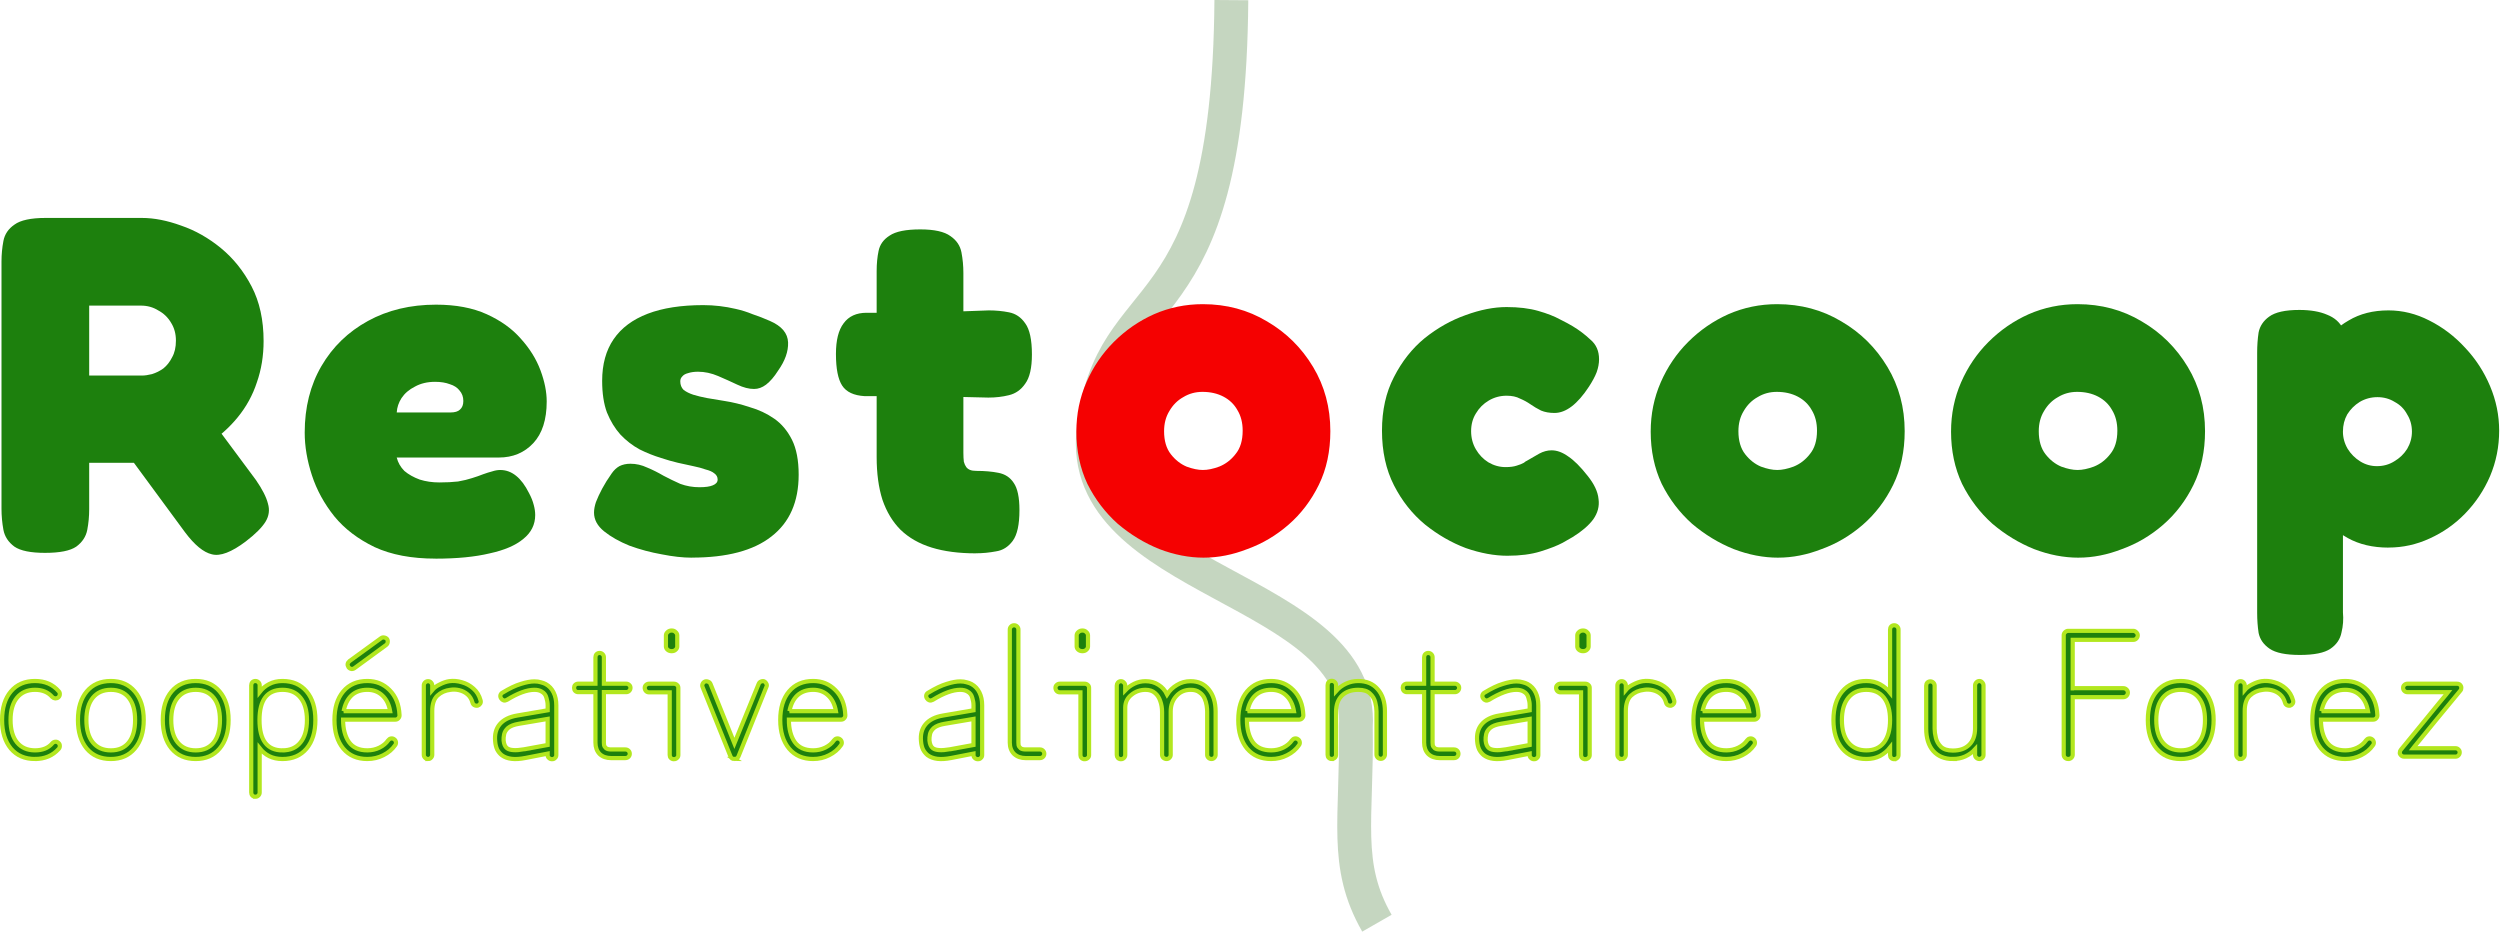 <?xml version="1.0" encoding="UTF-8" standalone="no"?>
<!-- Created with Inkscape (http://www.inkscape.org/) -->

<svg
   width="209.017mm"
   height="77.89mm"
   viewBox="0 0 209.017 77.89"
   version="1.1"
   id="svg5"
   inkscape:version="1.1.2 (0a00cf5339, 2022-02-04)"
   sodipodi:docname="dessin-2.svg"
   xmlns:inkscape="http://www.inkscape.org/namespaces/inkscape"
   xmlns:sodipodi="http://sodipodi.sourceforge.net/DTD/sodipodi-0.dtd"
   xmlns:xlink="http://www.w3.org/1999/xlink"
   xmlns="http://www.w3.org/2000/svg"
   xmlns:svg="http://www.w3.org/2000/svg">
  <sodipodi:namedview
     id="namedview7"
     pagecolor="#ffffff"
     bordercolor="#666666"
     borderopacity="1.0"
     inkscape:pageshadow="2"
     inkscape:pageopacity="0.0"
     inkscape:pagecheckerboard="0"
     inkscape:document-units="mm"
     showgrid="false"
     inkscape:lockguides="false"
     inkscape:zoom="0.35355339"
     inkscape:cx="-176.77669"
     inkscape:cy="287.08535"
     inkscape:window-width="1920"
     inkscape:window-height="1016"
     inkscape:window-x="0"
     inkscape:window-y="27"
     inkscape:window-maximized="1"
     inkscape:current-layer="g28962"
     inkscape:snap-bbox="true"
     inkscape:snap-global="true"
     width="209mm"
     fit-margin-top="0"
     fit-margin-left="0"
     fit-margin-right="0"
     fit-margin-bottom="0" />
  <defs
     id="defs2">
    <linearGradient
       inkscape:collect="always"
       id="linearGradient16717">
      <stop
         style="stop-color:#b2e71e;stop-opacity:1;"
         offset="0"
         id="stop16713" />
      <stop
         style="stop-color:#b2e71e;stop-opacity:0;"
         offset="1"
         id="stop16715" />
    </linearGradient>
    <linearGradient
       inkscape:collect="always"
       id="linearGradient15539">
      <stop
         style="stop-color:#000000;stop-opacity:1;"
         offset="0"
         id="stop15535" />
      <stop
         style="stop-color:#000000;stop-opacity:0;"
         offset="1"
         id="stop15537" />
    </linearGradient>
    <rect
       x="68.79"
       y="349.002"
       width="292.121"
       height="89.123"
       id="rect1750" />
    <linearGradient
       inkscape:collect="always"
       xlink:href="#linearGradient15539"
       id="linearGradient15541"
       x1="18.3"
       y1="98.663"
       x2="65.004"
       y2="98.663"
       gradientUnits="userSpaceOnUse" />
    <radialGradient
       inkscape:collect="always"
       xlink:href="#linearGradient16717"
       id="radialGradient16719"
       cx="41.652"
       cy="98.663"
       fx="41.652"
       fy="98.663"
       r="23.484"
       gradientTransform="matrix(1,0,0,0.077,0,91.037)"
       gradientUnits="userSpaceOnUse" />
  </defs>
  <g
     inkscape:label="Calque 1"
     inkscape:groupmode="layer"
     id="layer1"
     transform="translate(-1.383,-80.672)">
    <g
       id="g28962">
      <path
         style="opacity:0.5;fill:none;stroke:#195d04;stroke-width:2.83;stroke-linecap:butt;stroke-linejoin:miter;stroke-miterlimit:4;stroke-dasharray:none;stroke-opacity:0.502"
         d="m 104.332,80.682 c -0.203,28.44 -10.089,22.962 -11.527,35.953 -1.427,12.892 22.673,13.018 21.934,24.817 0.122,7.716 -1.039,11.515 1.764,16.406"
         id="path45278"
         sodipodi:nodetypes="cscc" />
      <g
         aria-label="Restocoop"
         transform="matrix(1.325,0,0,1.325,-91.04,-373.109)"
         id="text1748"
         style="font-weight:bold;font-size:30.236px;line-height:1.25;-inkscape-font-specification:'sans-serif Bold';letter-spacing:2.08px;word-spacing:0px;white-space:pre;shape-inside:url(#rect1750)">
        <path
           d="m 72.599,377.362 q -1.361,0 -1.935,-0.393 -0.574,-0.423 -0.695,-1.058 -0.121,-0.665 -0.121,-1.33 v -15.602 q 0,-0.665 0.121,-1.3 0.121,-0.635 0.695,-1.028 0.574,-0.423 1.965,-0.423 h 6.077 q 1.149,0 2.479,0.484 1.33,0.454 2.51,1.421 1.179,0.968 1.935,2.419 0.756,1.451 0.756,3.447 0,1.391 -0.423,2.6 -0.393,1.209 -1.209,2.207 -0.786,0.968 -1.935,1.723 -1.119,0.726 -2.57,1.149 h -4.868 v 2.933 q 0,0.665 -0.121,1.3 -0.121,0.635 -0.695,1.058 -0.574,0.393 -1.965,0.393 z m 12.669,-0.726 q -1.361,1.028 -2.147,0.816 -0.786,-0.181 -1.693,-1.391 l -5.563,-7.559 6.289,-0.786 3.749,5.049 q 0.605,0.877 0.756,1.482 0.181,0.605 -0.151,1.149 -0.333,0.544 -1.24,1.24 z m -9.887,-10.462 h 3.326 q 0.272,0 0.635,-0.091 0.393,-0.121 0.726,-0.363 0.333,-0.272 0.544,-0.695 0.242,-0.423 0.242,-1.058 0,-0.635 -0.302,-1.119 -0.302,-0.514 -0.816,-0.786 -0.484,-0.302 -1.089,-0.302 h -3.266 z"
           style="font-family:Fredoka;-inkscape-font-specification:'Fredoka Bold';fill:#1d800d"
           id="path29304" />
        <path
           d="m 97.235,377.725 q -2.268,0 -3.84,-0.726 -1.572,-0.756 -2.54,-1.935 -0.968,-1.209 -1.421,-2.6 -0.454,-1.391 -0.454,-2.691 0,-2.389 1.058,-4.203 1.058,-1.814 2.933,-2.842 1.875,-1.028 4.294,-1.028 1.875,0 3.205,0.605 1.33,0.605 2.147,1.542 0.847,0.937 1.24,1.996 0.393,1.058 0.393,1.965 0,1.723 -0.847,2.631 -0.847,0.907 -2.177,0.907 h -6.44 q 0.121,0.484 0.484,0.847 0.393,0.333 0.968,0.544 0.574,0.181 1.24,0.181 0.665,0 1.179,-0.06 0.514,-0.091 0.877,-0.212 0.393,-0.121 0.695,-0.242 0.333,-0.121 0.574,-0.181 0.272,-0.091 0.514,-0.091 0.544,0 0.998,0.363 0.454,0.363 0.816,1.089 0.212,0.393 0.302,0.756 0.091,0.333 0.091,0.635 0,0.907 -0.756,1.512 -0.726,0.605 -2.117,0.907 -1.391,0.333 -3.417,0.333 z m -2.449,-9.222 h 3.386 q 0.423,0 0.605,-0.181 0.212,-0.181 0.212,-0.544 0,-0.393 -0.242,-0.665 -0.212,-0.272 -0.605,-0.393 -0.393,-0.151 -0.937,-0.151 -0.726,0 -1.27,0.302 -0.544,0.272 -0.847,0.726 -0.272,0.423 -0.302,0.907 z"
           style="font-family:Fredoka;-inkscape-font-specification:'Fredoka Bold';fill:#1d800d"
           id="path29306" />
        <path
           d="m 113.405,377.665 q -0.847,0 -1.905,-0.212 -1.028,-0.181 -2.026,-0.544 -0.968,-0.393 -1.603,-0.907 -0.635,-0.514 -0.635,-1.179 0,-0.302 0.121,-0.665 0.151,-0.393 0.393,-0.847 0.242,-0.454 0.605,-0.968 0.212,-0.302 0.484,-0.454 0.302,-0.151 0.695,-0.151 0.544,0 1.058,0.242 0.514,0.212 1.028,0.514 0.514,0.272 1.058,0.514 0.574,0.212 1.209,0.212 0.574,0 0.847,-0.121 0.302,-0.121 0.302,-0.363 0,-0.242 -0.212,-0.393 -0.181,-0.151 -0.544,-0.242 -0.333,-0.121 -0.786,-0.212 -0.454,-0.091 -0.968,-0.212 -0.514,-0.121 -1.058,-0.302 -0.695,-0.212 -1.361,-0.544 -0.665,-0.363 -1.209,-0.937 -0.514,-0.574 -0.847,-1.391 -0.302,-0.816 -0.302,-1.996 0,-1.572 0.726,-2.631 0.726,-1.058 2.147,-1.603 1.421,-0.544 3.507,-0.544 0.514,0 1.028,0.06 0.514,0.06 1.028,0.181 0.544,0.121 1.058,0.333 0.544,0.181 1.089,0.423 1.119,0.484 1.149,1.361 0.03,0.847 -0.635,1.784 -0.363,0.574 -0.756,0.877 -0.363,0.272 -0.756,0.272 -0.484,0 -1.058,-0.272 -0.574,-0.272 -1.209,-0.544 -0.635,-0.272 -1.27,-0.272 -0.363,0 -0.635,0.091 -0.242,0.06 -0.363,0.212 -0.121,0.121 -0.121,0.302 0,0.333 0.212,0.544 0.242,0.181 0.605,0.302 0.393,0.121 0.877,0.212 0.514,0.091 1.089,0.181 0.786,0.121 1.603,0.393 0.847,0.242 1.542,0.726 0.695,0.484 1.119,1.33 0.423,0.847 0.423,2.207 0,2.57 -1.723,3.9 -1.693,1.33 -5.019,1.33 z"
           style="font-family:Fredoka;-inkscape-font-specification:'Fredoka Bold';fill:#1d800d"
           id="path29308" />
        <path
           d="m 131.329,377.392 q -1.603,0 -2.782,-0.363 -1.179,-0.363 -1.965,-1.119 -0.756,-0.756 -1.149,-1.905 -0.363,-1.149 -0.363,-2.691 v -11.732 q 0,-0.695 0.121,-1.27 0.121,-0.605 0.695,-0.968 0.574,-0.393 1.935,-0.393 1.33,0 1.905,0.423 0.574,0.393 0.695,1.028 0.121,0.635 0.121,1.3 v 11.339 q 0,0.333 0.03,0.574 0.06,0.212 0.151,0.333 0.091,0.121 0.242,0.181 0.151,0.06 0.393,0.06 0.786,0 1.391,0.121 0.635,0.121 0.968,0.635 0.363,0.514 0.363,1.723 0,1.361 -0.423,1.935 -0.423,0.574 -1.058,0.665 -0.635,0.121 -1.27,0.121 z m -6.894,-15.179 h 3.538 l 4.173,-0.151 q 0.665,0 1.27,0.121 0.635,0.121 1.028,0.695 0.423,0.574 0.423,1.965 0,1.27 -0.423,1.844 -0.393,0.574 -1.028,0.726 -0.605,0.151 -1.3,0.151 l -3.84,-0.091 h -3.961 q -1.028,-0.06 -1.421,-0.665 -0.393,-0.605 -0.393,-1.996 0,-1.3 0.484,-1.935 0.484,-0.665 1.451,-0.665 z"
           style="font-family:Fredoka;-inkscape-font-specification:'Fredoka Bold';fill:#1d800d"
           id="path29310" />
        <path
           d="m 145.715,377.665 q -1.391,0 -2.812,-0.544 -1.421,-0.574 -2.631,-1.603 -1.179,-1.058 -1.905,-2.51 -0.695,-1.482 -0.695,-3.296 0,-1.663 0.635,-3.114 0.635,-1.451 1.723,-2.54 1.119,-1.119 2.54,-1.754 1.451,-0.635 3.084,-0.635 2.237,0 4.052,1.089 1.814,1.058 2.903,2.872 1.089,1.814 1.089,4.052 0,1.905 -0.726,3.386 -0.726,1.482 -1.905,2.51 -1.179,1.028 -2.6,1.542 -1.391,0.544 -2.751,0.544 z m -0.06,-5.533 q 0.454,0 1.028,-0.212 0.605,-0.242 1.028,-0.786 0.454,-0.544 0.454,-1.482 0,-0.756 -0.333,-1.3 -0.302,-0.544 -0.877,-0.847 -0.574,-0.302 -1.33,-0.302 -0.665,0 -1.209,0.333 -0.544,0.302 -0.877,0.877 -0.333,0.544 -0.333,1.27 0,0.907 0.423,1.451 0.423,0.544 0.998,0.786 0.574,0.212 1.028,0.212 z"
           style="font-family:Fredoka;-inkscape-font-specification:'Fredoka Bold';fill:#f50101"
           id="path29312" />
        <path
           d="m 164.878,377.544 q -1.24,0 -2.631,-0.484 -1.361,-0.514 -2.57,-1.482 -1.209,-0.998 -1.965,-2.479 -0.756,-1.482 -0.756,-3.447 0,-1.935 0.756,-3.386 0.756,-1.482 1.935,-2.449 1.209,-0.968 2.57,-1.451 1.391,-0.514 2.6,-0.514 1.149,0 1.996,0.242 0.847,0.242 1.391,0.544 0.544,0.272 0.786,0.423 0.605,0.363 1.119,0.847 0.544,0.454 0.544,1.24 0,0.393 -0.151,0.816 -0.151,0.393 -0.484,0.907 -1.089,1.663 -2.177,1.663 -0.484,0 -0.847,-0.151 -0.363,-0.181 -0.665,-0.393 -0.302,-0.212 -0.665,-0.363 -0.333,-0.181 -0.847,-0.181 -0.605,0 -1.119,0.302 -0.514,0.302 -0.816,0.816 -0.302,0.484 -0.302,1.119 0,0.635 0.302,1.149 0.302,0.514 0.786,0.816 0.514,0.302 1.089,0.302 0.423,0 0.695,-0.091 0.302,-0.091 0.454,-0.181 0.151,-0.121 0.181,-0.121 0.423,-0.242 0.786,-0.454 0.393,-0.212 0.786,-0.212 0.514,0 1.058,0.393 0.544,0.363 1.209,1.209 0.635,0.786 0.695,1.482 0.091,0.665 -0.333,1.27 -0.423,0.574 -1.3,1.119 -0.091,0.06 -0.635,0.363 -0.514,0.272 -1.391,0.544 -0.877,0.272 -2.086,0.272 z"
           style="font-family:Fredoka;-inkscape-font-specification:'Fredoka Bold';fill:#1d800d"
           id="path29314" />
        <path
           d="m 181.955,377.665 q -1.391,0 -2.812,-0.544 -1.421,-0.574 -2.631,-1.603 -1.179,-1.058 -1.905,-2.51 -0.695,-1.482 -0.695,-3.296 0,-1.663 0.635,-3.114 0.635,-1.451 1.723,-2.54 1.119,-1.119 2.54,-1.754 1.451,-0.635 3.084,-0.635 2.237,0 4.052,1.089 1.814,1.058 2.903,2.872 1.089,1.814 1.089,4.052 0,1.905 -0.726,3.386 -0.726,1.482 -1.905,2.51 -1.179,1.028 -2.6,1.542 -1.391,0.544 -2.751,0.544 z m -0.06,-5.533 q 0.454,0 1.028,-0.212 0.605,-0.242 1.028,-0.786 0.454,-0.544 0.454,-1.482 0,-0.756 -0.333,-1.3 -0.302,-0.544 -0.877,-0.847 -0.574,-0.302 -1.33,-0.302 -0.665,0 -1.209,0.333 -0.544,0.302 -0.877,0.877 -0.333,0.544 -0.333,1.27 0,0.907 0.423,1.451 0.423,0.544 0.998,0.786 0.574,0.212 1.028,0.212 z"
           style="font-family:Fredoka;-inkscape-font-specification:'Fredoka Bold';fill:#1d800d"
           id="path29316" />
        <path
           d="m 200.907,377.665 q -1.391,0 -2.812,-0.544 -1.421,-0.574 -2.631,-1.603 -1.179,-1.058 -1.905,-2.51 -0.695,-1.482 -0.695,-3.296 0,-1.663 0.635,-3.114 0.635,-1.451 1.723,-2.54 1.119,-1.119 2.54,-1.754 1.451,-0.635 3.084,-0.635 2.237,0 4.052,1.089 1.814,1.058 2.903,2.872 1.089,1.814 1.089,4.052 0,1.905 -0.726,3.386 -0.726,1.482 -1.905,2.51 -1.179,1.028 -2.6,1.542 -1.391,0.544 -2.751,0.544 z m -0.06,-5.533 q 0.454,0 1.028,-0.212 0.605,-0.242 1.028,-0.786 0.454,-0.544 0.454,-1.482 0,-0.756 -0.333,-1.3 -0.302,-0.544 -0.877,-0.847 -0.574,-0.302 -1.33,-0.302 -0.665,0 -1.209,0.333 -0.544,0.302 -0.877,0.877 -0.333,0.544 -0.333,1.27 0,0.907 0.423,1.451 0.423,0.544 0.998,0.786 0.574,0.212 1.028,0.212 z"
           style="font-family:Fredoka;-inkscape-font-specification:'Fredoka Bold';fill:#1d800d"
           id="path29318" />
        <path
           d="m 220.464,377.03 q -1.482,0 -2.57,-0.605 -1.089,-0.605 -1.784,-1.633 -0.695,-1.058 -1.028,-2.389 -0.333,-1.33 -0.302,-2.812 0.03,-1.451 0.363,-2.812 0.363,-1.361 1.058,-2.419 0.695,-1.058 1.754,-1.663 1.058,-0.635 2.51,-0.635 1.33,0 2.57,0.635 1.27,0.635 2.268,1.723 0.998,1.058 1.572,2.419 0.574,1.361 0.574,2.812 0,1.512 -0.574,2.872 -0.574,1.33 -1.572,2.358 -0.968,0.998 -2.237,1.572 -1.24,0.574 -2.6,0.574 z m -5.594,6.773 q -1.33,0 -1.905,-0.393 -0.574,-0.393 -0.695,-0.998 -0.091,-0.605 -0.091,-1.27 v -16.418 q 0,-0.665 0.091,-1.27 0.121,-0.605 0.665,-0.998 0.574,-0.423 1.905,-0.423 1.058,0 1.754,0.302 0.695,0.272 0.998,0.877 v 17.9 q 0.06,0.665 -0.091,1.27 -0.121,0.635 -0.695,1.028 -0.574,0.393 -1.935,0.393 z m 4.868,-11.913 q 0.605,0 1.089,-0.302 0.514,-0.302 0.816,-0.786 0.302,-0.514 0.302,-1.089 0,-0.605 -0.302,-1.089 -0.272,-0.514 -0.786,-0.786 -0.484,-0.302 -1.089,-0.302 -0.605,0 -1.119,0.302 -0.484,0.302 -0.786,0.786 -0.272,0.484 -0.272,1.089 0,0.574 0.302,1.089 0.302,0.484 0.786,0.786 0.484,0.302 1.058,0.302 z"
           style="font-family:Fredoka;-inkscape-font-specification:'Fredoka Bold';fill:#1d800d"
           id="path29320" />
      </g>
      <g
         aria-label="coopérative alimentaire du Forez "
         id="text18748"
         style="font-size:3px;line-height:1.15;font-family:'Zen Kurenaido';-inkscape-font-specification:'Zen Kurenaido';letter-spacing:0.066px;word-spacing:0px;fill:url(#linearGradient15541);stroke:url(#radialGradient16719);stroke-width:0.07">
        <path
           d="m 4.308,144.13 q -1.277,0 -2.014,-0.872 -0.736,-0.887 -0.736,-2.389 0,-1.518 0.736,-2.389 0.736,-0.872 2.014,-0.872 1.247,0 1.984,0.857 0.105,0.105 0.09,0.255 0,0.15 -0.12,0.255 -0.105,0.09 -0.255,0.09 -0.15,-0.015 -0.255,-0.12 -0.511,-0.601 -1.443,-0.601 -0.962,0 -1.503,0.661 -0.541,0.661 -0.541,1.863 0,1.217 0.541,1.878 0.541,0.661 1.503,0.661 0.947,0 1.443,-0.586 0.105,-0.12 0.255,-0.135 0.15,-0.015 0.255,0.09 0.12,0.09 0.12,0.24 0.015,0.15 -0.09,0.27 -0.751,0.842 -1.984,0.842 z"
           style="fill:#1d800d;stroke:#b2e71e;stroke-width:0.351"
           id="path29341" />
        <path
           d="m 10.65,144.13 q -1.277,0 -2.014,-0.872 -0.736,-0.887 -0.736,-2.389 0,-1.518 0.736,-2.389 0.736,-0.872 2.014,-0.872 1.262,0 1.999,0.872 0.751,0.872 0.751,2.389 0,1.503 -0.751,2.389 -0.736,0.872 -1.999,0.872 z m 0,-0.721 q 0.977,0 1.503,-0.661 0.526,-0.661 0.526,-1.878 0,-1.202 -0.526,-1.863 -0.526,-0.661 -1.503,-0.661 -0.962,0 -1.503,0.661 -0.541,0.661 -0.541,1.863 0,1.217 0.541,1.878 0.541,0.661 1.503,0.661 z"
           style="fill:#1d800d;stroke:#b2e71e;stroke-width:0.351"
           id="path29343" />
        <path
           d="m 17.744,144.13 q -1.277,0 -2.014,-0.872 -0.736,-0.887 -0.736,-2.389 0,-1.518 0.736,-2.389 0.736,-0.872 2.014,-0.872 1.262,0 1.999,0.872 0.751,0.872 0.751,2.389 0,1.503 -0.751,2.389 -0.736,0.872 -1.999,0.872 z m 0,-0.721 q 0.977,0 1.503,-0.661 0.526,-0.661 0.526,-1.878 0,-1.202 -0.526,-1.863 -0.526,-0.661 -1.503,-0.661 -0.962,0 -1.503,0.661 -0.541,0.661 -0.541,1.863 0,1.217 0.541,1.878 0.541,0.661 1.503,0.661 z"
           style="fill:#1d800d;stroke:#b2e71e;stroke-width:0.351"
           id="path29345" />
        <path
           d="m 22.733,147.285 q -0.15,0 -0.255,-0.105 -0.09,-0.105 -0.09,-0.255 v -8.956 q 0,-0.15 0.09,-0.255 0.105,-0.105 0.255,-0.105 0.15,0 0.255,0.105 0.105,0.105 0.105,0.255 v 0.556 q 0.331,-0.421 0.796,-0.661 0.481,-0.255 1.112,-0.255 1.277,0 2.014,0.872 0.736,0.872 0.736,2.389 0,1.503 -0.736,2.389 -0.736,0.872 -2.014,0.872 -0.631,0 -1.112,-0.24 -0.466,-0.24 -0.796,-0.661 v 3.697 q 0,0.15 -0.105,0.255 -0.105,0.105 -0.255,0.105 z m 2.269,-3.877 q 0.977,0 1.503,-0.661 0.541,-0.661 0.541,-1.878 0,-1.202 -0.541,-1.863 -0.526,-0.661 -1.503,-0.661 -1.923,0 -1.923,2.525 0,2.54 1.923,2.54 z"
           style="fill:#1d800d;stroke:#b2e71e;stroke-width:0.351"
           id="path29347" />
        <path
           d="m 32.096,144.13 q -1.277,0 -2.014,-0.872 -0.736,-0.887 -0.736,-2.389 0,-1.518 0.736,-2.389 0.736,-0.872 2.014,-0.872 1.112,0 1.863,0.766 0.766,0.766 0.826,2.074 v 0.045 q 0,0.135 -0.105,0.24 -0.09,0.105 -0.255,0.105 h -4.358 q 0,1.157 0.481,1.863 0.496,0.706 1.548,0.706 0.541,0 1.007,-0.225 0.481,-0.24 0.736,-0.616 0.09,-0.12 0.225,-0.15 0.15,-0.03 0.27,0.06 0.12,0.075 0.15,0.225 0.03,0.15 -0.06,0.27 -0.361,0.526 -0.992,0.842 -0.616,0.316 -1.337,0.316 z m -1.984,-3.997 h 3.892 q -0.15,-0.857 -0.661,-1.322 -0.496,-0.466 -1.247,-0.466 -0.811,0 -1.322,0.466 -0.496,0.466 -0.661,1.322 z m 0.917,-3.607 q -0.12,0.09 -0.27,0.075 -0.15,-0.03 -0.24,-0.15 -0.18,-0.286 0.09,-0.511 l 2.63,-1.908 q 0.12,-0.09 0.255,-0.06 0.15,0.015 0.255,0.135 0.075,0.12 0.045,0.27 -0.015,0.135 -0.135,0.225 z"
           style="fill:#1d800d;stroke:#b2e71e;stroke-width:0.351"
           id="path29349" />
        <path
           d="m 37.176,144.13 q -0.15,0 -0.255,-0.105 -0.105,-0.105 -0.105,-0.24 v -5.8 q 0,-0.15 0.105,-0.255 0.105,-0.105 0.255,-0.105 0.15,0 0.24,0.105 0.105,0.105 0.105,0.255 v 0.376 q 0.225,-0.27 0.631,-0.466 0.406,-0.21 0.781,-0.27 0.526,-0.075 1.067,0.09 0.541,0.15 0.962,0.526 0.436,0.376 0.601,0.992 0.045,0.135 -0.03,0.27 -0.075,0.12 -0.21,0.165 -0.15,0.03 -0.286,-0.045 -0.12,-0.075 -0.15,-0.21 -0.12,-0.436 -0.421,-0.691 -0.301,-0.255 -0.691,-0.346 -0.376,-0.09 -0.736,-0.03 -0.646,0.075 -1.082,0.481 -0.436,0.406 -0.436,1.292 v 3.667 q 0,0.135 -0.105,0.24 -0.09,0.105 -0.24,0.105 z"
           style="fill:#1d800d;stroke:#b2e71e;stroke-width:0.351"
           id="path29351" />
        <path
           d="m 47.53,144.145 q -0.15,0 -0.255,-0.105 -0.105,-0.09 -0.105,-0.24 v -0.12 l -1.848,0.361 q -0.691,0.135 -1.172,0.075 -0.481,-0.06 -0.811,-0.301 -0.24,-0.195 -0.391,-0.481 -0.135,-0.301 -0.165,-0.676 -0.09,-0.872 0.376,-1.428 0.481,-0.571 1.473,-0.736 l 2.54,-0.436 v -0.421 q 0,-0.301 -0.105,-0.631 -0.09,-0.346 -0.391,-0.511 -0.24,-0.15 -0.616,-0.15 -0.932,0 -2.299,0.842 -0.135,0.075 -0.27,0.045 -0.135,-0.045 -0.21,-0.165 -0.09,-0.135 -0.06,-0.27 0.045,-0.15 0.165,-0.21 0.887,-0.541 1.548,-0.736 0.661,-0.21 1.127,-0.21 0.316,0 0.541,0.075 0.24,0.06 0.406,0.15 0.436,0.24 0.661,0.706 0.225,0.451 0.225,1.067 v 4.163 q 0,0.15 -0.105,0.24 -0.09,0.105 -0.255,0.105 z m -2.329,-0.826 1.969,-0.361 v -2.179 l -2.404,0.406 q -0.616,0.105 -0.902,0.346 -0.27,0.24 -0.331,0.526 -0.06,0.27 -0.045,0.526 0.045,0.466 0.286,0.646 0.361,0.27 1.428,0.09 z"
           style="fill:#1d800d;stroke:#b2e71e;stroke-width:0.351"
           id="path29353" />
        <path
           d="m 52.49,144.055 q -0.616,0 -0.977,-0.346 -0.346,-0.361 -0.346,-0.947 v -4.223 h -1.443 q -0.15,0 -0.255,-0.105 -0.09,-0.105 -0.09,-0.255 0,-0.15 0.09,-0.24 0.105,-0.105 0.255,-0.105 h 1.443 v -2.209 q 0,-0.15 0.09,-0.255 0.105,-0.105 0.255,-0.105 0.15,0 0.255,0.105 0.105,0.105 0.105,0.255 v 2.209 h 1.863 q 0.15,0 0.255,0.105 0.105,0.09 0.105,0.24 0,0.15 -0.105,0.255 -0.105,0.105 -0.255,0.105 h -1.863 v 4.223 q 0,0.06 0.015,0.21 0.03,0.135 0.165,0.255 0.135,0.105 0.436,0.105 h 1.172 q 0.165,0 0.27,0.105 0.105,0.105 0.105,0.255 0,0.15 -0.105,0.255 -0.105,0.105 -0.27,0.105 z"
           style="fill:#1d800d;stroke:#b2e71e;stroke-width:0.351"
           id="path29355" />
        <path
           d="m 57.72,144.145 q -0.15,0 -0.255,-0.105 -0.09,-0.09 -0.09,-0.24 v -5.244 h -1.728 q -0.15,0 -0.255,-0.105 -0.105,-0.12 -0.105,-0.27 0,-0.15 0.105,-0.24 0.105,-0.105 0.255,-0.105 h 2.074 q 0.165,0 0.27,0.105 0.105,0.09 0.105,0.24 v 5.62 q 0,0.15 -0.105,0.24 -0.105,0.105 -0.27,0.105 z m -0.18,-9.031 q -0.21,0 -0.346,-0.12 -0.135,-0.12 -0.135,-0.27 v -0.932 q 0,-0.15 0.135,-0.27 0.135,-0.135 0.346,-0.135 0.21,0 0.331,0.135 0.135,0.12 0.135,0.27 v 0.932 q 0,0.15 -0.135,0.27 -0.12,0.12 -0.331,0.12 z"
           style="fill:#1d800d;stroke:#b2e71e;stroke-width:0.351"
           id="path29357" />
        <path
           d="m 62.785,144.13 q -0.24,0 -0.331,-0.225 L 60.125,138.119 q -0.06,-0.135 0,-0.27 0.06,-0.135 0.195,-0.195 0.135,-0.045 0.27,0.015 0.135,0.045 0.195,0.18 l 1.999,4.974 2.029,-4.974 q 0.06,-0.15 0.195,-0.195 0.135,-0.06 0.27,-0.015 0.12,0.06 0.18,0.195 0.075,0.135 0,0.27 l -2.329,5.8 q -0.09,0.225 -0.346,0.225 z"
           style="fill:#1d800d;stroke:#b2e71e;stroke-width:0.351"
           id="path29359" />
        <path
           d="m 69.368,144.13 q -1.277,0 -2.014,-0.872 -0.736,-0.887 -0.736,-2.389 0,-1.518 0.736,-2.389 0.736,-0.872 2.014,-0.872 1.112,0 1.863,0.766 0.766,0.766 0.826,2.074 v 0.045 q 0,0.135 -0.105,0.24 -0.09,0.105 -0.255,0.105 h -4.358 q 0,1.157 0.481,1.863 0.496,0.706 1.548,0.706 0.541,0 1.007,-0.225 0.481,-0.24 0.736,-0.616 0.09,-0.12 0.225,-0.15 0.15,-0.03 0.27,0.06 0.12,0.075 0.15,0.225 0.03,0.15 -0.06,0.27 -0.361,0.526 -0.992,0.842 -0.616,0.316 -1.337,0.316 z m -1.984,-3.997 h 3.892 q -0.15,-0.857 -0.661,-1.322 -0.496,-0.466 -1.247,-0.466 -0.811,0 -1.322,0.466 -0.496,0.466 -0.661,1.322 z"
           style="fill:#1d800d;stroke:#b2e71e;stroke-width:0.351"
           id="path29361" />
        <path
           d="m 83.134,144.145 q -0.15,0 -0.255,-0.105 -0.105,-0.09 -0.105,-0.24 v -0.12 l -1.848,0.361 q -0.691,0.135 -1.172,0.075 -0.481,-0.06 -0.811,-0.301 -0.24,-0.195 -0.391,-0.481 -0.135,-0.301 -0.165,-0.676 -0.09,-0.872 0.376,-1.428 0.481,-0.571 1.473,-0.736 l 2.54,-0.436 v -0.421 q 0,-0.301 -0.105,-0.631 -0.09,-0.346 -0.391,-0.511 -0.24,-0.15 -0.616,-0.15 -0.932,0 -2.299,0.842 -0.135,0.075 -0.27,0.045 -0.135,-0.045 -0.21,-0.165 -0.09,-0.135 -0.06,-0.27 0.045,-0.15 0.165,-0.21 0.887,-0.541 1.548,-0.736 0.661,-0.21 1.127,-0.21 0.316,0 0.541,0.075 0.24,0.06 0.406,0.15 0.436,0.24 0.661,0.706 0.225,0.451 0.225,1.067 v 4.163 q 0,0.15 -0.105,0.24 -0.09,0.105 -0.255,0.105 z m -2.329,-0.826 1.969,-0.361 v -2.179 l -2.404,0.406 q -0.616,0.105 -0.902,0.346 -0.27,0.24 -0.331,0.526 -0.06,0.27 -0.045,0.526 0.045,0.466 0.286,0.646 0.361,0.27 1.428,0.09 z"
           style="fill:#1d800d;stroke:#b2e71e;stroke-width:0.351"
           id="path29363" />
        <path
           d="m 87.147,144.055 q -0.601,0 -0.977,-0.346 -0.361,-0.361 -0.361,-0.947 v -9.452 q 0,-0.15 0.105,-0.255 0.105,-0.105 0.255,-0.105 0.15,0 0.255,0.105 0.105,0.105 0.105,0.255 v 9.452 q 0,0.06 0.015,0.21 0.03,0.135 0.165,0.255 0.135,0.105 0.436,0.105 h 1.187 q 0.15,0 0.255,0.105 0.105,0.105 0.105,0.255 0,0.15 -0.105,0.255 -0.105,0.105 -0.255,0.105 z"
           style="fill:#1d800d;stroke:#b2e71e;stroke-width:0.351"
           id="path29365" />
        <path
           d="m 92.061,144.145 q -0.15,0 -0.255,-0.105 -0.09,-0.09 -0.09,-0.24 v -5.244 h -1.728 q -0.15,0 -0.255,-0.105 -0.105,-0.12 -0.105,-0.27 0,-0.15 0.105,-0.24 0.105,-0.105 0.255,-0.105 h 2.074 q 0.165,0 0.27,0.105 0.105,0.09 0.105,0.24 v 5.62 q 0,0.15 -0.105,0.24 -0.105,0.105 -0.27,0.105 z m -0.18,-9.031 q -0.21,0 -0.346,-0.12 -0.135,-0.12 -0.135,-0.27 v -0.932 q 0,-0.15 0.135,-0.27 0.135,-0.135 0.346,-0.135 0.21,0 0.331,0.135 0.135,0.12 0.135,0.27 v 0.932 q 0,0.15 -0.135,0.27 -0.12,0.12 -0.331,0.12 z"
           style="fill:#1d800d;stroke:#b2e71e;stroke-width:0.351"
           id="path29367" />
        <path
           d="m 95.098,144.145 q -0.15,0 -0.255,-0.105 -0.09,-0.105 -0.09,-0.24 v -5.816 q 0,-0.135 0.09,-0.24 0.105,-0.12 0.255,-0.12 0.15,0 0.255,0.12 0.105,0.105 0.105,0.24 v 0.406 q 0.331,-0.346 0.766,-0.556 0.436,-0.21 0.932,-0.21 0.616,0 1.082,0.301 0.466,0.286 0.721,0.811 0.316,-0.496 0.826,-0.796 0.511,-0.316 1.142,-0.316 0.962,0 1.518,0.691 0.571,0.691 0.571,1.848 v 3.622 q 0,0.135 -0.105,0.24 -0.09,0.105 -0.24,0.105 -0.15,0 -0.255,-0.105 -0.105,-0.105 -0.105,-0.24 v -3.622 q 0,-0.21 -0.045,-0.511 -0.045,-0.301 -0.18,-0.601 -0.135,-0.301 -0.421,-0.496 -0.27,-0.21 -0.736,-0.21 -0.736,0 -1.202,0.526 -0.466,0.511 -0.466,1.292 v 3.622 q 0,0.135 -0.105,0.24 -0.09,0.105 -0.24,0.105 -0.15,0 -0.27,-0.105 -0.105,-0.105 -0.105,-0.24 v -3.591 q 0,-0.481 -0.15,-0.902 -0.135,-0.421 -0.436,-0.676 -0.301,-0.27 -0.796,-0.27 -0.676,0 -1.187,0.421 -0.511,0.406 -0.511,1.067 v 3.967 q 0,0.135 -0.105,0.24 -0.105,0.105 -0.255,0.105 z"
           style="fill:#1d800d;stroke:#b2e71e;stroke-width:0.351"
           id="path29369" />
        <path
           d="m 107.661,144.13 q -1.277,0 -2.014,-0.872 -0.736,-0.887 -0.736,-2.389 0,-1.518 0.736,-2.389 0.736,-0.872 2.014,-0.872 1.112,0 1.863,0.766 0.766,0.766 0.826,2.074 v 0.045 q 0,0.135 -0.105,0.24 -0.09,0.105 -0.255,0.105 h -4.358 q 0,1.157 0.481,1.863 0.496,0.706 1.548,0.706 0.541,0 1.007,-0.225 0.481,-0.24 0.736,-0.616 0.09,-0.12 0.225,-0.15 0.15,-0.03 0.27,0.06 0.12,0.075 0.15,0.225 0.03,0.15 -0.06,0.27 -0.361,0.526 -0.992,0.842 -0.616,0.316 -1.337,0.316 z m -1.984,-3.997 h 3.892 q -0.15,-0.857 -0.661,-1.322 -0.496,-0.466 -1.247,-0.466 -0.811,0 -1.322,0.466 -0.496,0.466 -0.661,1.322 z"
           style="fill:#1d800d;stroke:#b2e71e;stroke-width:0.351"
           id="path29371" />
        <path
           d="m 112.726,144.13 q -0.15,0 -0.255,-0.105 -0.09,-0.09 -0.09,-0.24 v -5.831 q 0,-0.15 0.09,-0.255 0.105,-0.105 0.255,-0.105 0.15,0 0.255,0.105 0.105,0.105 0.105,0.255 v 0.496 q 0.346,-0.391 0.826,-0.616 0.481,-0.225 1.037,-0.225 1.037,0 1.623,0.691 0.601,0.676 0.601,1.848 v 3.607 q 0,0.15 -0.105,0.255 -0.09,0.105 -0.24,0.105 -0.15,0 -0.255,-0.105 -0.105,-0.105 -0.105,-0.255 v -3.607 q 0,-0.346 -0.105,-0.766 -0.105,-0.421 -0.436,-0.721 -0.316,-0.316 -0.977,-0.316 -0.872,0 -1.367,0.481 -0.496,0.481 -0.496,1.367 v 3.591 q 0,0.15 -0.105,0.24 -0.105,0.105 -0.255,0.105 z"
           style="fill:#1d800d;stroke:#b2e71e;stroke-width:0.351"
           id="path29373" />
        <path
           d="m 121.773,144.055 q -0.616,0 -0.977,-0.346 -0.346,-0.361 -0.346,-0.947 v -4.223 h -1.443 q -0.15,0 -0.255,-0.105 -0.09,-0.105 -0.09,-0.255 0,-0.15 0.09,-0.24 0.105,-0.105 0.255,-0.105 h 1.443 v -2.209 q 0,-0.15 0.09,-0.255 0.105,-0.105 0.255,-0.105 0.15,0 0.255,0.105 0.105,0.105 0.105,0.255 v 2.209 h 1.863 q 0.15,0 0.255,0.105 0.105,0.09 0.105,0.24 0,0.15 -0.105,0.255 -0.105,0.105 -0.255,0.105 h -1.863 v 4.223 q 0,0.06 0.015,0.21 0.03,0.135 0.165,0.255 0.135,0.105 0.436,0.105 h 1.172 q 0.165,0 0.27,0.105 0.105,0.105 0.105,0.255 0,0.15 -0.105,0.255 -0.105,0.105 -0.27,0.105 z"
           style="fill:#1d800d;stroke:#b2e71e;stroke-width:0.351"
           id="path29375" />
        <path
           d="m 129.633,144.145 q -0.15,0 -0.255,-0.105 -0.105,-0.09 -0.105,-0.24 v -0.12 l -1.848,0.361 q -0.691,0.135 -1.172,0.075 -0.481,-0.06 -0.811,-0.301 -0.24,-0.195 -0.391,-0.481 -0.135,-0.301 -0.165,-0.676 -0.09,-0.872 0.376,-1.428 0.481,-0.571 1.473,-0.736 l 2.54,-0.436 v -0.421 q 0,-0.301 -0.105,-0.631 -0.09,-0.346 -0.391,-0.511 -0.24,-0.15 -0.616,-0.15 -0.932,0 -2.299,0.842 -0.135,0.075 -0.27,0.045 -0.135,-0.045 -0.21,-0.165 -0.09,-0.135 -0.06,-0.27 0.045,-0.15 0.165,-0.21 0.887,-0.541 1.548,-0.736 0.661,-0.21 1.127,-0.21 0.316,0 0.541,0.075 0.24,0.06 0.406,0.15 0.436,0.24 0.661,0.706 0.225,0.451 0.225,1.067 v 4.163 q 0,0.15 -0.105,0.24 -0.09,0.105 -0.255,0.105 z m -2.329,-0.826 1.969,-0.361 v -2.179 l -2.404,0.406 q -0.616,0.105 -0.902,0.346 -0.27,0.24 -0.331,0.526 -0.06,0.27 -0.045,0.526 0.045,0.466 0.286,0.646 0.361,0.27 1.428,0.09 z"
           style="fill:#1d800d;stroke:#b2e71e;stroke-width:0.351"
           id="path29377" />
        <path
           d="m 133.916,144.145 q -0.15,0 -0.255,-0.105 -0.09,-0.09 -0.09,-0.24 v -5.244 h -1.728 q -0.15,0 -0.255,-0.105 -0.105,-0.12 -0.105,-0.27 0,-0.15 0.105,-0.24 0.105,-0.105 0.255,-0.105 h 2.074 q 0.165,0 0.27,0.105 0.105,0.09 0.105,0.24 v 5.62 q 0,0.15 -0.105,0.24 -0.105,0.105 -0.27,0.105 z m -0.18,-9.031 q -0.21,0 -0.346,-0.12 -0.135,-0.12 -0.135,-0.27 v -0.932 q 0,-0.15 0.135,-0.27 0.135,-0.135 0.346,-0.135 0.21,0 0.331,0.135 0.135,0.12 0.135,0.27 v 0.932 q 0,0.15 -0.135,0.27 -0.12,0.12 -0.331,0.12 z"
           style="fill:#1d800d;stroke:#b2e71e;stroke-width:0.351"
           id="path29379" />
        <path
           d="m 136.968,144.13 q -0.15,0 -0.255,-0.105 -0.105,-0.105 -0.105,-0.24 v -5.8 q 0,-0.15 0.105,-0.255 0.105,-0.105 0.255,-0.105 0.15,0 0.24,0.105 0.105,0.105 0.105,0.255 v 0.376 q 0.225,-0.27 0.631,-0.466 0.406,-0.21 0.781,-0.27 0.526,-0.075 1.067,0.09 0.541,0.15 0.962,0.526 0.436,0.376 0.601,0.992 0.045,0.135 -0.03,0.27 -0.075,0.12 -0.21,0.165 -0.15,0.03 -0.286,-0.045 -0.12,-0.075 -0.15,-0.21 -0.12,-0.436 -0.421,-0.691 -0.301,-0.255 -0.691,-0.346 -0.376,-0.09 -0.736,-0.03 -0.646,0.075 -1.082,0.481 -0.436,0.406 -0.436,1.292 v 3.667 q 0,0.135 -0.105,0.24 -0.09,0.105 -0.24,0.105 z"
           style="fill:#1d800d;stroke:#b2e71e;stroke-width:0.351"
           id="path29381" />
        <path
           d="m 145.714,144.13 q -1.277,0 -2.014,-0.872 -0.736,-0.887 -0.736,-2.389 0,-1.518 0.736,-2.389 0.736,-0.872 2.014,-0.872 1.112,0 1.863,0.766 0.766,0.766 0.826,2.074 v 0.045 q 0,0.135 -0.105,0.24 -0.09,0.105 -0.255,0.105 h -4.358 q 0,1.157 0.481,1.863 0.496,0.706 1.548,0.706 0.541,0 1.007,-0.225 0.481,-0.24 0.736,-0.616 0.09,-0.12 0.225,-0.15 0.15,-0.03 0.27,0.06 0.12,0.075 0.15,0.225 0.03,0.15 -0.06,0.27 -0.361,0.526 -0.992,0.842 -0.616,0.316 -1.337,0.316 z m -1.984,-3.997 h 3.892 q -0.15,-0.857 -0.661,-1.322 -0.496,-0.466 -1.247,-0.466 -0.811,0 -1.322,0.466 -0.496,0.466 -0.661,1.322 z"
           style="fill:#1d800d;stroke:#b2e71e;stroke-width:0.351"
           id="path29383" />
        <path
           d="m 159.751,144.145 q -0.15,0 -0.255,-0.105 -0.09,-0.09 -0.09,-0.24 v -0.631 q -0.346,0.436 -0.842,0.706 -0.496,0.255 -1.142,0.255 -1.277,0 -2.014,-0.872 -0.736,-0.887 -0.736,-2.389 0,-1.518 0.736,-2.389 0.736,-0.872 2.014,-0.872 0.646,0 1.142,0.27 0.496,0.27 0.842,0.706 v -5.275 q 0,-0.15 0.09,-0.255 0.105,-0.105 0.255,-0.105 0.15,0 0.255,0.105 0.105,0.105 0.105,0.255 v 10.489 q 0,0.15 -0.105,0.24 -0.105,0.105 -0.255,0.105 z m -2.329,-0.736 q 0.962,0 1.473,-0.661 0.511,-0.661 0.511,-1.878 0,-1.202 -0.511,-1.863 -0.511,-0.661 -1.473,-0.661 -0.962,0 -1.503,0.661 -0.541,0.661 -0.541,1.863 0,1.217 0.541,1.878 0.541,0.661 1.503,0.661 z"
           style="fill:#1d800d;stroke:#b2e71e;stroke-width:0.351"
           id="path29385" />
        <path
           d="m 164.65,144.13 q -1.037,0 -1.638,-0.676 -0.586,-0.676 -0.586,-1.863 v -3.591 q 0,-0.15 0.09,-0.255 0.105,-0.105 0.255,-0.105 0.15,0 0.255,0.105 0.105,0.105 0.105,0.255 v 3.591 q 0,0.346 0.105,0.781 0.105,0.421 0.421,0.736 0.331,0.316 0.992,0.316 0.887,0 1.367,-0.481 0.496,-0.481 0.496,-1.383 v -3.576 q 0,-0.15 0.105,-0.255 0.105,-0.12 0.255,-0.12 0.15,0 0.24,0.12 0.105,0.105 0.105,0.255 v 5.8 q 0,0.15 -0.105,0.24 -0.09,0.105 -0.24,0.105 -0.15,0 -0.255,-0.105 -0.105,-0.09 -0.105,-0.24 v -0.466 q -0.346,0.376 -0.827,0.601 -0.466,0.21 -1.037,0.21 z"
           style="fill:#1d800d;stroke:#b2e71e;stroke-width:0.351"
           id="path29387" />
        <path
           d="m 174.299,144.13 q -0.15,0 -0.27,-0.105 -0.105,-0.105 -0.105,-0.255 v -9.978 q 0,-0.15 0.105,-0.255 0.12,-0.12 0.27,-0.12 h 5.44 q 0.15,0 0.255,0.12 0.12,0.105 0.12,0.255 0,0.15 -0.12,0.27 -0.105,0.105 -0.255,0.105 h -5.064 v 4.057 q 0.015,0 0.03,0 0.015,-0.015 0.03,-0.015 h 4.163 q 0.165,0 0.27,0.105 0.12,0.105 0.12,0.27 0,0.15 -0.12,0.27 -0.105,0.105 -0.27,0.105 h -4.223 v 4.809 q 0,0.15 -0.105,0.255 -0.105,0.105 -0.27,0.105 z"
           style="fill:#1d800d;stroke:#b2e71e;stroke-width:0.351"
           id="path29389" />
        <path
           d="m 183.707,144.13 q -1.277,0 -2.014,-0.872 -0.736,-0.887 -0.736,-2.389 0,-1.518 0.736,-2.389 0.736,-0.872 2.014,-0.872 1.262,0 1.999,0.872 0.751,0.872 0.751,2.389 0,1.503 -0.751,2.389 -0.736,0.872 -1.999,0.872 z m 0,-0.721 q 0.977,0 1.503,-0.661 0.526,-0.661 0.526,-1.878 0,-1.202 -0.526,-1.863 -0.526,-0.661 -1.503,-0.661 -0.962,0 -1.503,0.661 -0.541,0.661 -0.541,1.863 0,1.217 0.541,1.878 0.541,0.661 1.503,0.661 z"
           style="fill:#1d800d;stroke:#b2e71e;stroke-width:0.351"
           id="path29391" />
        <path
           d="m 188.712,144.13 q -0.15,0 -0.255,-0.105 -0.105,-0.105 -0.105,-0.24 v -5.8 q 0,-0.15 0.105,-0.255 0.105,-0.105 0.255,-0.105 0.15,0 0.24,0.105 0.105,0.105 0.105,0.255 v 0.376 q 0.225,-0.27 0.631,-0.466 0.406,-0.21 0.781,-0.27 0.526,-0.075 1.067,0.09 0.541,0.15 0.962,0.526 0.436,0.376 0.601,0.992 0.045,0.135 -0.03,0.27 -0.075,0.12 -0.21,0.165 -0.15,0.03 -0.286,-0.045 -0.12,-0.075 -0.15,-0.21 -0.12,-0.436 -0.421,-0.691 -0.301,-0.255 -0.691,-0.346 -0.376,-0.09 -0.736,-0.03 -0.646,0.075 -1.082,0.481 -0.436,0.406 -0.436,1.292 v 3.667 q 0,0.135 -0.105,0.24 -0.09,0.105 -0.24,0.105 z"
           style="fill:#1d800d;stroke:#b2e71e;stroke-width:0.351"
           id="path29393" />
        <path
           d="m 197.458,144.13 q -1.277,0 -2.014,-0.872 -0.736,-0.887 -0.736,-2.389 0,-1.518 0.736,-2.389 0.736,-0.872 2.014,-0.872 1.112,0 1.863,0.766 0.766,0.766 0.826,2.074 v 0.045 q 0,0.135 -0.105,0.24 -0.09,0.105 -0.255,0.105 h -4.358 q 0,1.157 0.481,1.863 0.496,0.706 1.548,0.706 0.541,0 1.007,-0.225 0.481,-0.24 0.736,-0.616 0.09,-0.12 0.225,-0.15 0.15,-0.03 0.27,0.06 0.12,0.075 0.15,0.225 0.03,0.15 -0.06,0.27 -0.361,0.526 -0.992,0.842 -0.616,0.316 -1.337,0.316 z m -1.984,-3.997 h 3.892 q -0.15,-0.857 -0.661,-1.322 -0.496,-0.466 -1.247,-0.466 -0.811,0 -1.322,0.466 -0.496,0.466 -0.661,1.322 z"
           style="fill:#1d800d;stroke:#b2e71e;stroke-width:0.351"
           id="path29395" />
        <path
           d="m 202.388,143.934 q -0.21,0 -0.331,-0.195 -0.015,-0.045 -0.03,-0.075 0,-0.045 0,-0.09 0,-0.12 0.09,-0.225 1.202,-1.473 1.969,-2.404 0.781,-0.947 1.202,-1.473 0.436,-0.526 0.601,-0.721 0.165,-0.21 0.165,-0.21 h -3.396 q -0.15,0 -0.255,-0.105 -0.105,-0.105 -0.105,-0.255 0,-0.15 0.105,-0.24 0.105,-0.105 0.255,-0.105 h 4.147 q 0.24,0 0.331,0.195 0.03,0.06 0.03,0.15 0,0.15 -0.075,0.225 -1.202,1.458 -1.984,2.404 -0.766,0.932 -1.202,1.473 -0.421,0.526 -0.601,0.736 -0.165,0.21 -0.165,0.21 h 3.531 q 0.165,0 0.255,0.105 0.105,0.09 0.105,0.24 0,0.15 -0.105,0.255 -0.09,0.105 -0.255,0.105 z"
           style="fill:#1d800d;stroke:#b2e71e;stroke-width:0.351"
           id="path29397" />
      </g>
    </g>
  </g>
</svg>